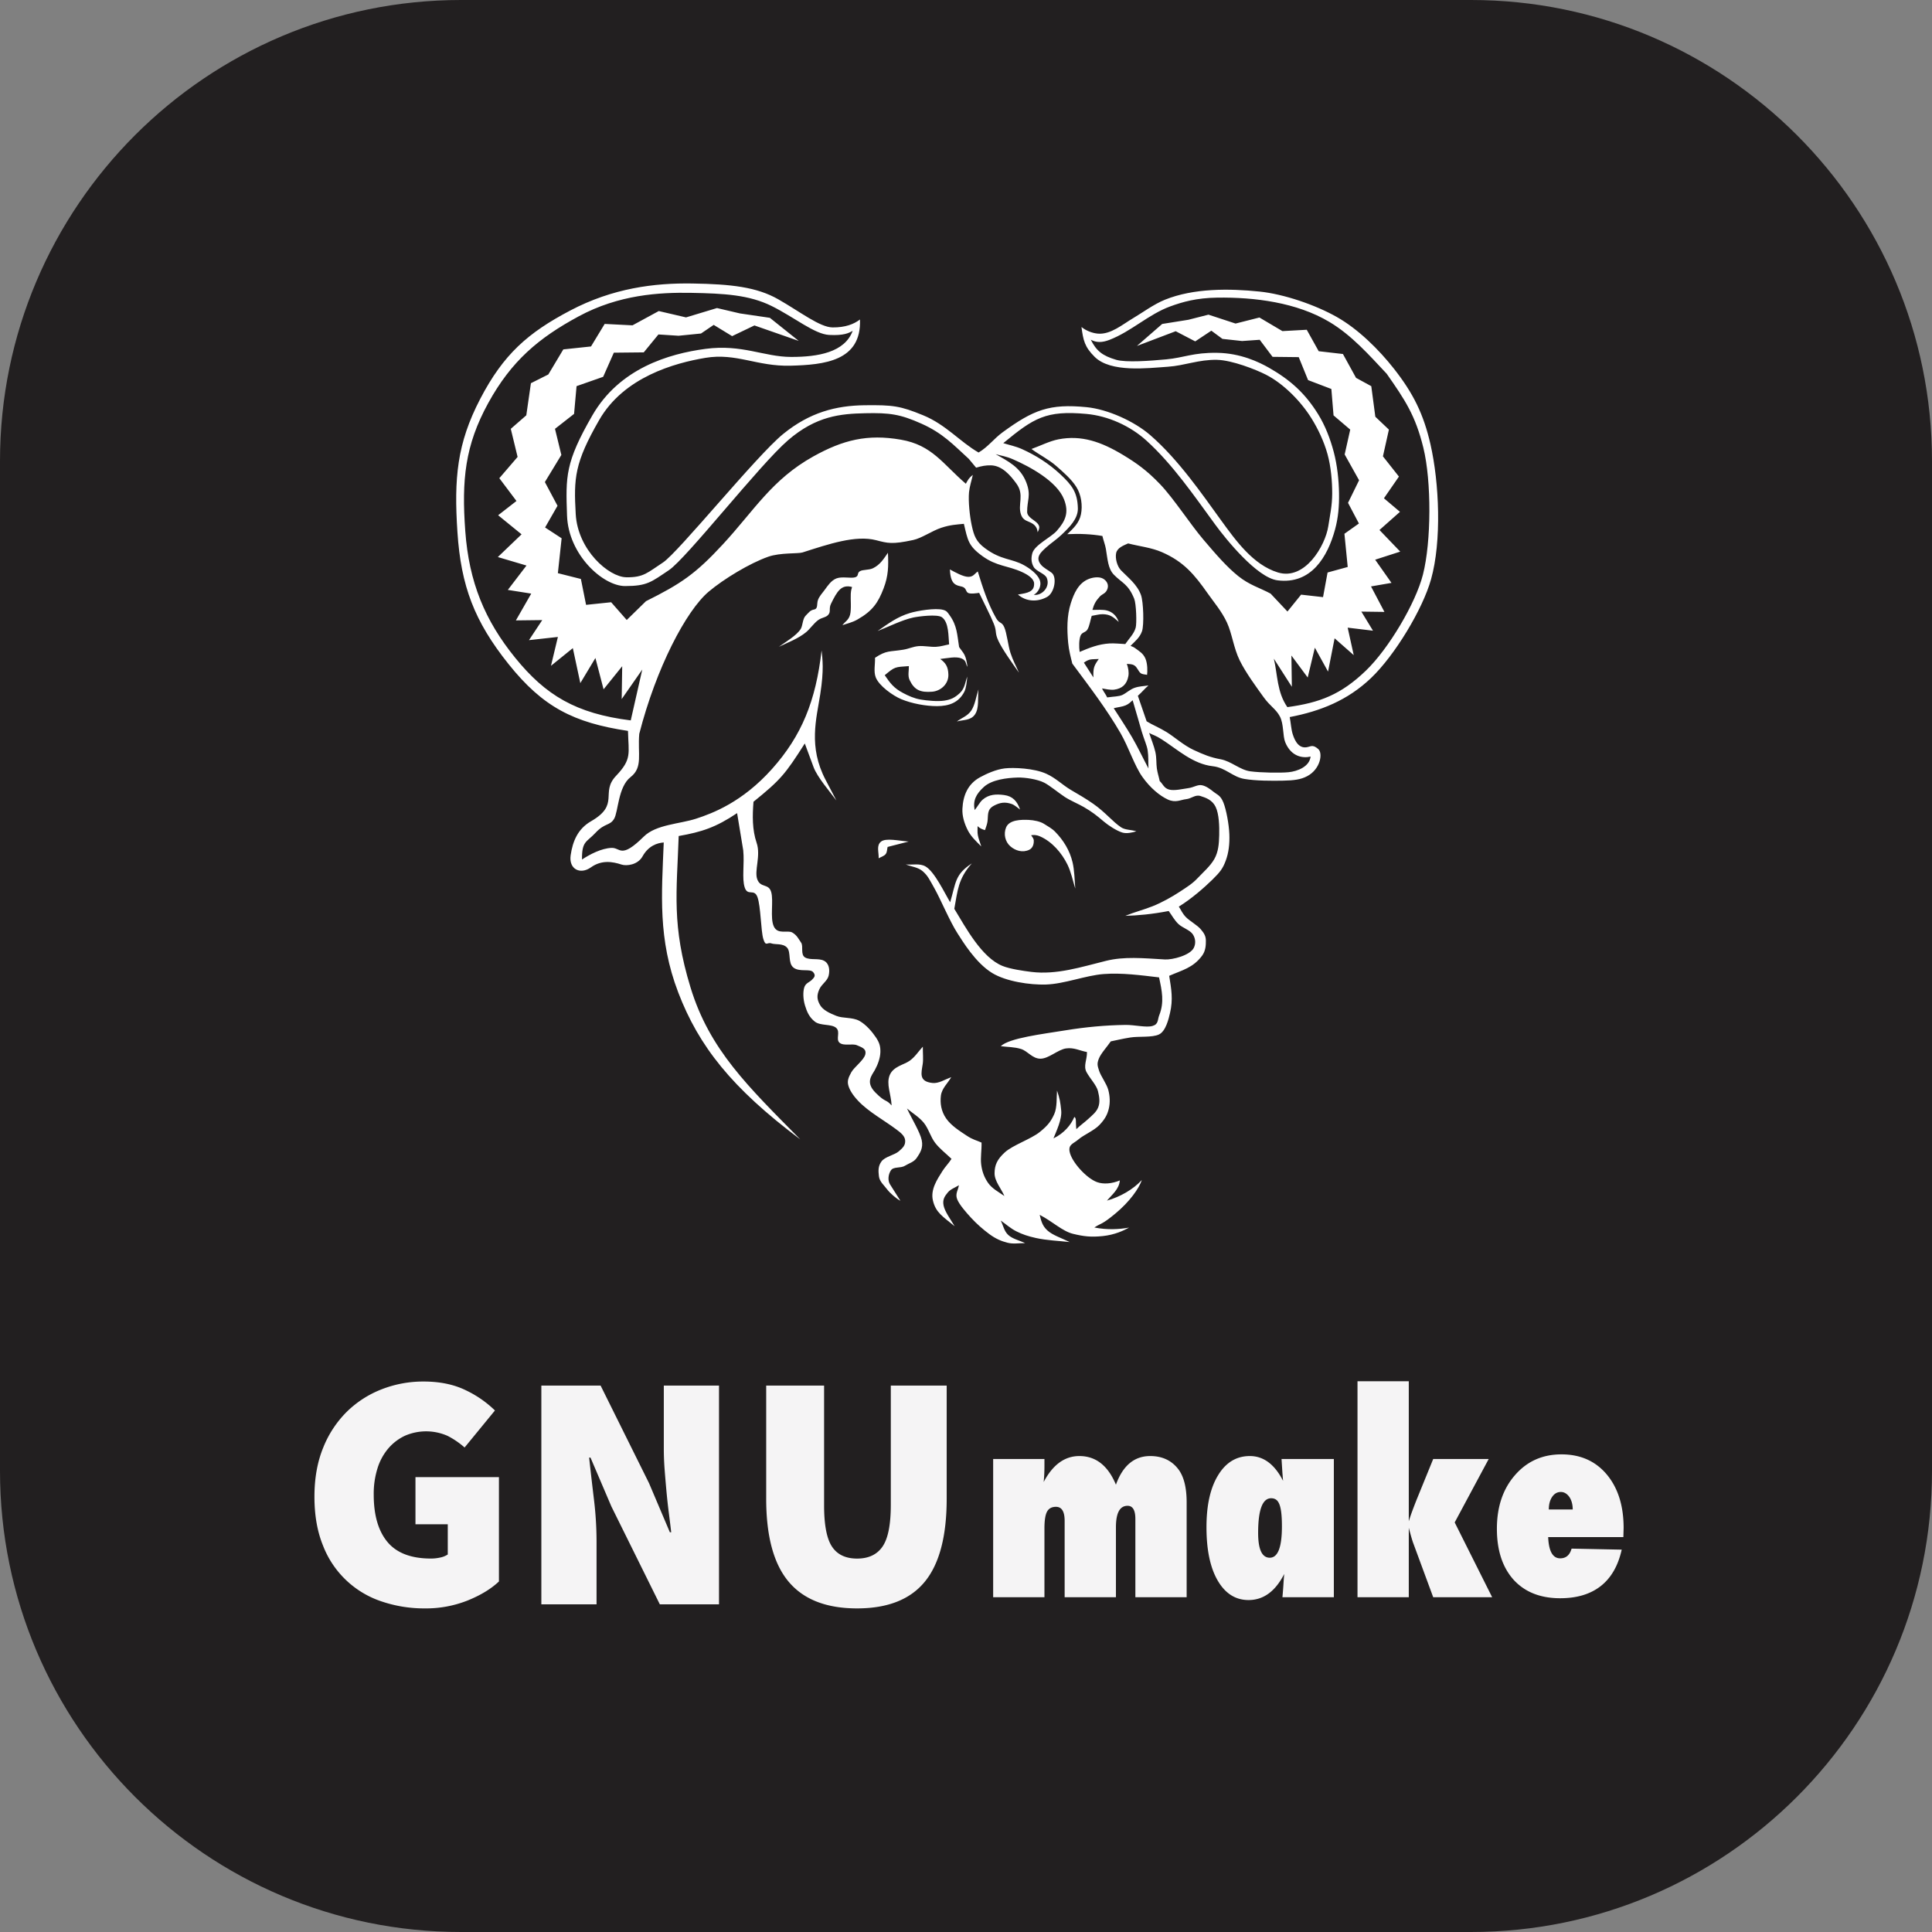 <svg xmlns="http://www.w3.org/2000/svg" xml:space="preserve" style="fill-rule:evenodd;clip-rule:evenodd;stroke-linejoin:round;stroke-miterlimit:2" viewBox="0 0 512 512"><rect x="0" y="0" width="512" height="512" fill="#808080" stroke="none"/><path d="M581 191.18C581 123.747 526.253 69 458.82 69H191.18C123.747 69 69 123.747 69 191.18v267.64C69 526.253 123.747 581 191.18 581h267.64C526.253 581 581 526.253 581 458.82z" style="fill:#221f20" transform="translate(-69 -69)"/><path d="M308.53 149.61a78.8 78.8 0 0 1-25.66-4.11 56.35 56.35 0 0 1-35-33.28q-5.12-12.52-5.11-29.16 0-16.44 5.21-29.17a63 63 0 0 1 14.13-21.45 61.3 61.3 0 0 1 20.75-13.33 67.9 67.9 0 0 1 24.86-4.61q14.43 0 25 5.11a64.3 64.3 0 0 1 17.54 12.13l-18.07 22.05a49.4 49.4 0 0 0-10.12-6.92 31.66 31.66 0 0 0-25.36-.1 29.5 29.5 0 0 0-9.82 7.42A33.5 33.5 0 0 0 280.37 66a50.5 50.5 0 0 0-2.31 15.83q0 18.45 8.22 28.27t25.86 9.82a25.3 25.3 0 0 0 5.51-.6 13 13 0 0 0 4.51-1.81v-18h-19.24V71.43h49.71v62.14q-7 6.62-18.64 11.33a67.2 67.2 0 0 1-25.46 4.71M377.89 147.2V16.9h35.28L442 75l12.42 29.26h.8q-.6-5.2-1.4-11.42t-1.4-12.73-1.1-13-.5-12.53V16.9h32.87v130.3h-35.24l-28.87-58.33-12.42-29.07h-.81q1.22 11.24 2.81 24.46a210 210 0 0 1 1.6 25.26v37.68zM565.92 149.61q-27.46 0-40.8-15.94t-13.33-49.41V16.9h34.48v71.37q0 17.43 4.71 24.55t14.94 7.12q10.22 0 15.13-7.12T586 88.27V16.9h33.28v67.36q0 33.48-13 49.41t-40.36 15.94" style="fill:#fff;fill-opacity:.95;fill-rule:nonzero" transform="matrix(.445 0 0 .445 -24.697 359.666)"/><path d="M524.276 79.932h-28.195V36.901q0-7.242-4.289-7.242-6.399 0-6.399 11.813v38.46h-28.195V37.956q0-7.734-4.781-7.734-3.445 0-4.887 2.636t-1.442 9.246v37.828h-28.195V3.925h28.195v3.937q0 4.64-.421 8.719 7.522-14.274 19.617-14.274 13.57 0 20.109 15.75 5.695-15.75 18.844-15.75 9.913 0 15.469 7.243 4.57 6.046 4.57 18.211zM605.206 79.932H576.94q.352-3.797.562-7.242.212-3.445.422-5.554-7.312 14.343-19.617 14.343-10.687 0-16.945-10.687-6.188-10.617-6.188-29.391 0-18.14 6.399-28.547 6.398-10.547 17.437-10.547 11.32 0 18.282 13.641a73 73 0 0 1-.211-2.461 55 55 0 0 0-.141-1.758l-.281-4.429-.211-3.375h28.758zm-28.547-38.953q0-4.218-.317-7.172-.316-2.952-1.019-4.816t-1.828-2.672-2.743-.808q-7.171 0-7.171 19.054 0 13.641 6.398 13.641 6.68 0 6.68-17.227M659.838 79.932 648.94 50.401q-.774-1.968-2.531-8.648v38.179h-28.196V-38.825h28.196v76.992a107 107 0 0 1 2.004-5.871 328 328 0 0 1 2.285-5.942l9.14-22.429h30.516L671.651 38.8l20.601 41.132z" style="fill:#fff;fill-opacity:.95;fill-rule:nonzero" transform="matrix(.482 0 0 .482 61.773 384.756)"/><path d="m735.917 54.198 27.562.563q-2.954 13.288-11.496 20.004-8.543 6.714-22.324 6.714-16.313 0-25.594-10.125-9.211-10.265-9.211-28.054 0-18.071 9.914-29.461 9.914-11.461 25.594-11.461 15.61 0 24.89 11.039 9.282 11.109 9.282 29.461l-.141 4.992h-41.344q.492 11.672 6.61 11.672 4.78 0 6.258-5.344m.632-21.516q0-2.109-.492-3.867-.492-1.757-1.371-3.023t-2.074-2.004a4.86 4.86 0 0 0-2.602-.738q-2.952 0-4.781 2.707t-1.828 6.925z" style="fill:#fff;fill-opacity:.95;fill-rule:nonzero" transform="matrix(.482 0 0 .482 61.773 384.277)"/><path d="M54.444 145.849c-1.735.118-3.995.896-5.511 3.613-1.237 2.219-4.136 2.573-5.49 2.126-2.255-.745-5.137-1.262-7.928.727s-5.807.485-5.278-3.141 1.838-6.854 5.315-8.854c7.591-4.367 2.315-7.406 6.482-11.789 4.174-4.392 3.252-5.736 3.114-11.7-14.11-2.12-22.108-6.187-31.037-17.344C5.181 88.33 1.719 79.146.793 65.157-.132 51.169.67 42.103 6.714 30.492c6.043-11.611 12.407-17.201 23.434-22.998S51.979.309 61.966.478s16.642.9 22.285 4.119c5.642 3.22 10.804 7.272 14.095 7.301s5.532-.833 7.131-2.059c.427 10.844-9.332 11.785-18.063 12.015-8.731.228-14.096-3.383-22.137-2.04-8.042 1.344-21.208 5.003-27.622 16.167s-6.633 15.111-6.1 24.473c.533 9.363 8.592 16.348 13.14 16.424 4.549.076 5.564-1.241 9.545-3.838 3.982-2.597 24.309-27.76 31.245-33.412s13.781-7.397 21.171-7.488c7.391-.091 9.28.16 15.24 2.603s9.624 6.941 14.429 9.691c2.457-1.446 3.983-3.604 6.236-5.252 8.061-5.891 12.249-7.479 21.83-6.546 5.506.536 12.449 3.681 16.592 7.283 7.377 6.414 13.471 15.344 18.396 22.127 3.834 5.283 8.347 11.604 14.789 13.58 7.034 2.156 12.327-6.954 13.104-12.007.44-2.863 1.015-5.373 1.019-8.524.005-3.152-.317-6.977-1.225-10.261-.909-3.285-2.465-6.553-4.15-9.263-2.742-4.411-7.229-9.026-11.898-11.401-2.62-1.333-8.785-3.755-12.671-3.84-4.761-.104-8.388 1.496-12.79 1.796-5.329.363-14.847 1.561-19.024-2.555-2.658-2.62-2.992-4.368-3.447-7.784 1.175.968 2.817 1.604 4.279 1.728 3.337.282 6.461-2.443 9.154-4.021 2.219-1.301 5.36-3.625 8.274-4.799 7.487-3.019 16.684-2.932 24.588-2.123 6.335.648 14.548 3.466 20.104 6.61 5.583 3.158 10.962 8.483 14.902 13.503 4.957 6.316 7.667 11.735 9.463 19.612 2.295 10.059 2.931 25.171.156 35.09-2.186 7.816-9.446 19.822-15.627 25.708-6.095 5.805-13.133 8.607-21.137 10.14.314 1.615.365 3.122.779 4.446.589 1.88 1.714 3.976 4.026 3.313.921-.264 1.415-.493 2.63.57s.582 5.17-2.836 7.013c-1.733.935-3.562 1.138-6.338 1.194-2.776.055-7.108.067-10.122-.461-3.013-.527-4.814-2.919-8.151-3.293-5.158-.577-9.107-4.303-13.243-6.968-1.726-1.113-2.308-1.124-3.302-1.686.537 1.645 1.254 3.353 1.611 4.934.358 1.582.205 3.047.395 4.312.189 1.265.541 2.248.745 3.274.826.739 1.09 1.863 2.478 2.216s3.564-.196 4.985-.387c1.421-.192 2.373-.966 3.488-.754s2.172 1.01 3.107 1.759 1.738.858 2.495 2.725c.756 1.868 1.45 5.692 1.554 8.248.103 2.556-.183 4.864-.941 6.892-.757 2.028-1.423 2.928-3.474 4.937s-5.392 4.957-8.725 7.011c.613.909.886 1.741 1.843 2.727.957.987 2.952 2.092 3.84 3.133s1.337 1.787 1.35 2.955c.014 1.167-.043 2.683-.991 3.956-2.36 3.168-5.151 3.735-8.545 5.225.571 3.564 1.037 6.11.212 9.669-.337 1.45-1.085 4.738-2.873 5.581-1.789.844-5.239.436-7.423.782-2.184.348-3.406.677-5.108 1.015-1.034 1.496-2.575 3.146-3.103 4.486-.528 1.341-.369 1.821.075 3.19s1.954 3.362 2.382 4.965.511 3.328.112 4.935c-.4 1.608-1.085 2.774-2.454 4.201-1.37 1.428-4.064 2.549-5.406 3.705-1.343 1.158-2.68 1.297-2.314 3.211.504 2.63 4.347 6.895 7.126 7.91 1.666.609 3.903.417 5.926-.437-.137 2.247-2.081 3.761-3.351 5.252 3.439-.983 6.774-2.866 9.081-5.361-.715 2.167-3.177 5.646-6.859 8.702s-3.659 2.43-5.49 3.645c3.34.671 6.445.49 9.032.025-1.418.782-3.742 1.881-6.822 2.205-3.079.323-4.977.094-7.752-.58-2.776-.674-5.309-3.197-8.672-4.936.328 1.248.561 2.748 1.975 4.031s3.554 1.935 5.828 3.045c-2.895-.329-5.937-.428-8.782-1.055-2.107-.465-3.522-.958-5.063-1.721s-2.73-1.877-4.094-2.815c.654 1.249.848 2.718 1.96 3.748s2.922 1.413 4.385 2.121c-1.526-.034-2.994.297-4.576-.101-1.582-.397-3.067-1.023-4.712-2.235-1.646-1.212-3.343-2.705-4.747-4.231s-3.136-3.504-3.66-4.911c-.525-1.407.315-2.392.473-3.586-.969.636-2.161.987-2.906 1.911s-1.405 1.768-1.075 3.379 1.817 3.58 2.868 5.372c-3.137-2.565-4.889-3.552-5.635-6.647-.699-2.897 1.109-5.527 2.483-7.718.682-1.088 1.703-2.1 2.341-3.15-1.417-1.387-3.036-2.579-4.251-4.16-1.214-1.581-1.724-3.721-2.963-5.233-1.24-1.513-2.908-2.471-4.361-3.705 1.277 2.743 3.375 6.107 3.831 8.229.455 2.123-.511 3.422-1.264 4.568-.754 1.145-1.97 1.401-3.123 2.105s-2.947.149-3.635 1.194c-.686 1.045-.871 2.618-.214 3.653l2.694 4.252c-.993-.501-2.703-1.958-3.473-2.992-.771-1.033-1.954-1.988-2.116-3.386-.162-1.397-.241-2.609.665-3.854.905-1.244 3.384-1.661 4.493-2.617 1.11-.957 1.732-1.58 1.669-2.816-.063-1.237-1.271-2.121-2.31-2.901-3.169-2.377-7.236-4.568-9.928-7.434-1.52-1.619-2.25-2.926-2.556-4.043-.305-1.117.018-1.988.773-3.362.756-1.374 3.347-3.208 3.662-4.701s-.994-1.812-2.175-2.339-3.424.27-4.52-.645c-1.095-.916.322-2.84-.913-3.895-1.234-1.055-4.059-.466-5.517-1.601s-2.061-2.544-2.563-4.191-.56-3.451-.219-4.643c.34-1.193 1.363-1.402 1.981-2.02.617-.618 1.152-1.13.33-2.052-.823-.921-3.518.052-5.067-1.131s-.601-4.017-1.697-5.212c-1.095-1.194-3.061-.727-4.098-1.108s-1.444.965-2.08-1.165-.654-8.477-1.51-10.846c-.855-2.369-2.536-.16-3.317-2.515-.78-2.354-.04-6.119-.392-9.675l-1.593-9.675c-5.556 3.733-9.224 4.905-15.194 5.959-.498 14.607-1.87 23.208 3.088 39.413 4.957 16.204 14.99 25.755 28.525 39.474-17.86-13.381-26.387-24.259-31.724-38.194-5.337-13.938-4.312-25.594-3.776-39.015m94.906-5.87c1.374.061 3.044.41 4.008 1.036.966.627 1.99 1.139 2.866 2.031 2.186 2.225 3.825 4.91 4.549 7.994.462 1.966.531 4.488.699 6.797-.661-2.134-1.106-4.359-2.048-6.271-1.486-3.015-4.011-5.957-7.145-7.312-1.035-.448-1.725-.365-2.294-.286.255.427.681.786.7 1.412s-.122 1.851-1.183 2.366c-1.712.83-3.615.246-4.937-.922-1.333-1.178-1.787-3.171-1.089-4.883.831-2.04 4-2.046 5.874-1.962m-17.229-2.904c.173-3.508 1.439-6.467 4.583-8.187 1.625-.889 4.13-2.04 6.432-2.31 2.21-.259 7.588-.07 10.823 1.407 2.484 1.134 4.176 2.899 6.358 4.189 2.18 1.29 3.732 2.155 5.808 3.602 3.188 2.222 5.056 4.668 7.266 6.134 1.063.704 2.558.6 3.969 1.031-1.097.325-2.531.685-3.715.306-1.475-.472-3.539-1.821-4.684-2.788-2.023-1.709-3.072-2.543-5.28-3.832-1.318-.768-3.489-1.673-4.937-2.618-1.45-.944-3.966-3.017-5.358-3.719-1.771-.891-4.959-1.387-6.93-1.329-2.715.079-6.646.527-8.748 2.434-2.087 1.895-2.88 3.562-2.409 6.024.786-.906 1.309-2.044 2.097-2.717 1.632-1.394 3.504-1.461 5.535-1.197 2.281.297 3.43 1.615 4.184 3.781-.508-.373-1.44-1.191-2.176-1.445-1.728-.596-3.034-.412-4.652.456-1.91 1.025-1.391 2.541-1.666 4.228-.126.778-.42 1.405-.629 2.108-.719-.19-1.383-.489-1.927-1.028.023.788-.092 1.477.07 2.363.16.886.592 1.939.888 2.908-1.331-1.33-2.692-2.569-3.551-4.287-.86-1.719-1.443-3.627-1.351-5.514m2.302-25.534c.981-1.455 1.268-3.687 1.873-5.502-.242 2.299.223 4.827-.9 6.492s-3.093 1.373-4.726 1.857c1.27-.969 2.772-1.391 3.753-2.847m-23.475 34.087c1.259-1.02 4.657-.205 7.198-.023l-5.479 1.403c-.17.622-.093 1.334-.51 1.864s-1.21.726-1.815 1.089c.06-1.633-.653-3.315.606-4.333m17.906-70.792c1.517.817 3.443 1.897 4.782 1.93 1.34.034 1.691-.876 2.479-1.401 1.24 4.043 2.663 8.486 4.774 12.154.884 1.537 1.448.822 2.121 2.367.671 1.544.97 4.686 1.607 6.659.638 1.973 1.47 3.425 2.205 5.138-1.866-2.645-4.278-6.017-5.318-8.218-1.039-2.2-.374-2.392-1.216-4.487-.841-2.096-2.542-5.363-3.814-8.044-.91.121-2.037.286-2.729.073-.692-.214-.554-.95-1.18-1.425s-1.678-.292-2.555-1.051-1.076-2.317-1.156-3.695m-8.167 19.949c1.427-.125 3.2.258 4.537.182s2.291-.423 3.437-.634c-.213-2.014-.011-5.714-1.87-7.058-1.201-.868-6.132-.214-7.449.07-2.964.639-6.416 2.408-9.283 3.514 2.748-1.919 5.121-3.698 8.416-4.688 1.981-.596 6.603-1.37 8.647-.818.933.252 1.122.638 1.688 1.429 1.946 2.717 1.94 5.065 2.445 8.229.496.774 1.025 1.289 1.427 2.087.401.798.629 2.053.741 3.079-.509-.739-.198-1.665-1.608-2.214-1.412-.55-3.572-.037-5.474.162 1.386 1 2.075 1.963 2.128 4.078.062 2.482-2.04 4.269-4.234 4.439-3.047.237-4.618-.433-5.85-3.037-.54-1.14-.149-2.512-.194-3.624-3.661.254-3.601.135-6.276 2.366 1.454 2.131 2.37 3.356 4.773 4.63 1.348.716 2.874 1.411 4.544 1.695 1.671.285 4.411.559 6.166.29s2.749-.77 4.05-1.974c1.302-1.203 1.421-2.926 1.929-4.289-.115 1.312-.266 2.981-.752 3.932-1.481 2.891-4.041 3.748-7.099 3.758-2.934.009-6.564-.668-9.294-1.8-2.183-.904-5.801-3.466-6.66-5.692-.587-1.521-.122-3.387-.184-5.08 3.023-2.01 3.771-1.516 7.347-2.104 1.495-.246 2.524-.802 3.952-.928m-17.605-13.612c.085-1.204.218-1.178.327-1.768-2.753-.736-3.857 1.05-5.472 4.368-.604 1.241-.006 1.98-.654 2.797-.647.817-1.69.703-2.742 1.487-1.051.785-2.093 2.287-3.075 3.099-2.017 1.667-4.744 2.685-7.083 3.807 1.598-1.179 4.698-2.966 5.701-4.679.532-.908.453-2.62 1.281-3.436.828-.817 1.118-1.382 2.187-1.59s.639-1.448.984-2.432c.344-.985 1.031-1.685 1.762-2.668s1.653-2.462 3.095-2.998c1.443-.537 3.693.044 4.786-.265 1.091-.309.464-1.103 1.258-1.58s2.338-.266 3.399-.776c1.88-.904 2.78-2.413 3.911-4.029.164 3.478.124 5.982-1.126 9.254-1.408 3.683-2.834 5.852-6.829 8.117-1.377.78-2.746 1.051-3.887 1.46.665-.907 1.617-1.301 1.996-2.722.378-1.422.096-4.241.181-5.446m64.495 16.959c-1.899.123-2.35-.127-3.869.945l2.47 3.846c-.073-2.53.174-3.038 1.399-4.791m-4.976-1.839c2.63-1.121 4.922-2.027 7.784-2.206 1.147-.072 2.928.105 4.087.158.987-1.453 2.244-2.599 2.705-4.257.306-1.1.155-6.205-.385-7.531-1.574-3.857-3.104-4.02-5.27-6.229-1.571-1.603-1.634-4.043-2.104-6.777-.172-1.004-.665-2.275-.896-3.312q-4.248-.716-9.134-.471c1.58-1.515 3.107-2.899 3.56-5.174.452-2.274.084-5.07-1.209-7.11s-3.358-3.816-5.254-5.478-4.614-3.033-6.411-4.392c2.337-.837 4.723-2.066 7.012-2.51 5.964-1.157 11.102.612 16.854 4.09 3.344 2.022 6.11 3.944 9.606 7.604 3.495 3.659 7.83 10.372 11.214 14.353s6.116 7.129 9.068 9.504 5.625 3.05 8.437 4.576l4.382 4.653 3.547-4.388 5.707.645 1.179-6.406 5.238-1.435-.854-8.635 3.766-2.673-2.831-5.373 2.876-5.871-3.749-6.71 1.445-6.462-4.34-3.699-.567-6.867-6.055-2.31-2.429-5.973-6.808-.077-3.339-4.435-4.583.321-5.109-.556-2.889-2.133-4.193 2.784-5.074-2.646-10.086 3.829 6.575-5.718 6.812-1.088 5.218-1.33 7.048 2.314 6.203-1.571 5.981 3.536 6.329-.35 3.11 5.579 6.302.727 3.409 6.203 3.964 2.164 1.052 7.946 3.53 3.348-1.552 6.953 4.159 5.265-3.9 5.641 4.17 3.527-5.33 4.724 5.398 5.622-6.519 2.102 4.246 6.03-5.325.919 3.492 6.63-6.001-.08 3.023 4.966-6.583-.792 1.575 7.145-4.975-4.377-1.704 8.659-3.433-6.217-1.86 7.755-4.238-5.719.116 8.132-4.684-7.311c.988 4.148.79 8.691 3.515 12.602 8.442-1.143 13.96-3.27 20.428-9.494 5.891-5.668 12.932-17.487 14.838-24.983 2.176-8.554 2.243-24.286.1-32.995-2.062-8.385-4.743-12.39-9.532-19.232-4.577-4.862-9.079-9.998-14.889-13.465-8.528-5.089-19.463-6.461-29.183-6.329-5.381.074-8.987 1.107-12.204 2.278-5.627 2.046-10.127 6.509-15.847 8.715-1.866.718-3.361.741-4.83-.044 1.438 2.878 3.003 4.169 6.591 5.217 2.595.757 8.788.278 13.051-.115 4.577-.423 6.964-1.784 13.192-1.698 6.083.083 10.903 2.394 13.539 3.901 5.437 3.109 9.337 6.558 12.725 12.022 1.861 3.001 3.164 6.386 4.082 9.84.918 3.455 1.32 7.324 1.379 10.706s-.2 6.401-1.027 9.444c-1.935 7.125-6.203 14.376-14.971 13.256-5.366-.686-13.455-10.757-16.164-14.452-5.466-7.457-11.09-15.709-17.959-21.919-4.187-3.785-9.921-6.39-15.552-6.905-10.563-.967-13.696 1.04-21.647 7.594 1.618.515 3.197.8 4.854 1.547 3.679 1.658 7.044 3.8 9.979 6.549 3.076 2.88 4.455 4.703 4.565 8.828.072 2.739-2.181 4.935-4.247 6.91-1.264 1.21-2.936 2.318-3.96 3.257-1.356 1.246-3.036 2.609-1.332 4.594.641.746 1.754 1.309 2.693 2.005 1.489 1.106.807 5.215-1.155 6.305-2.512 1.394-5.512 1.238-7.583-.627 2.614-.391 4.274-.738 4.206-2.876-.039-1.24-1.615-2.27-3.161-2.975-3.73-1.7-6.547-1.449-10.259-4.12-3.749-2.699-3.832-4.177-4.845-8.414-1.808.189-3.473.231-5.89 1.031s-5.088 2.705-7.283 3.176c-5.527 1.19-6.628.837-9.653.054-5.325-1.378-12.259.982-19.147 3.185-1.146.366-5.778.012-8.896 1.107-4.817 1.689-11.574 5.782-15.477 9.069-5.914 4.981-13.686 19.887-18.077 36.997-.461 5.201 1.018 8.706-2.259 11.246-3.276 2.541-3.185 9.049-4.296 10.874s-2.397 1.019-4.789 3.582-3.609 2.135-3.548 6.982c2.061-1.355 5.065-2.93 7.703-3.025 2.337-.085 2.362 2.991 8.359-2.937 3.207-3.172 9.369-3.269 13.644-4.668s11.98-4.282 19.696-12.908c7.716-8.627 11.409-17.709 12.905-30.838.238 2.327.652 4.953-.345 11.374s-3.145 13.634 1.381 22.273l2.82 5.383c-1.679-2.292-4.958-6.029-5.946-8.692l-2.277-6.144c-5.095 8-6.266 9.43-13.343 15.161-.282 3.556-.351 7.264.811 10.666 1.162 3.401-.69 7.323.194 9.563s2.929.965 3.596 3.234c.668 2.268-.348 6.752.687 8.963s3.576.869 4.807 1.583c1.232.715 1.634 1.694 2.293 2.633.658.939-.258 3.159 1.082 3.88 1.338.721 3.427.11 4.82.802s1.605 2.356 1.271 3.846-1.823 2.175-2.477 3.69-.58 2.571.205 3.963 2.524 2.159 4.257 2.862c1.732.702 4.167.308 5.955 1.279 1.789.972 3.396 2.907 4.34 4.314s1.207 2.399 1.158 3.879c-.048 1.478-.648 3.182-1.438 4.61s-2.531 3.168.188 5.896 2.62 1.551 4.178 3.321c-.17-3.061-1.435-5.555-.51-7.859s3.702-2.705 5.166-3.742 2.307-2.461 3.461-3.691c-.017 1.583.153 3.285-.027 4.477-.367 2.424-1.082 4.576 2.53 4.965 1.627.174 3.172-.881 4.884-1.514-.897 1.606-2.457 2.898-2.691 4.82-.235 1.922.047 4.033 1.378 5.94 1.331 1.906 3.629 3.322 5.313 4.442s2.586 1.211 3.88 1.817c.063 1.889-.309 3.889-.093 5.669.215 1.779.776 3.354 1.805 4.825s2.681 2.316 4.236 3.404c-.853-1.986-2.582-3.869-2.559-5.956s.649-3.566 2.685-5.418 6.801-3.458 9.048-5.259 2.972-2.904 3.779-4.653.582-4.565.731-6.137c.74 2.202.846 2.886 1.086 5.19s-1.343 5.535-2.013 7.241c2.779-1.343 4.544-3.489 5.434-5.586.596.353.296 1.323.515 3.19.991-.986 2.117-1.744 3.114-2.675.998-.929 2.092-1.747 2.587-3.044.494-1.298.292-2.678-.076-4.186-.369-1.508-2.054-3.256-2.961-4.905s.16-3.268.099-5.255c-1.816-.311-3.357-1.236-5.444-.936-2.088.3-4.479 2.643-6.612 2.67s-3.331-1.971-5.08-2.521-3.519-.489-5.278-.733c2.228-2.134 10.874-3.151 16.787-4.115 5.204-.849 10.368-1.339 15.64-1.413 2.355-.034 5.381.744 7.016.274 1.636-.469 1.287-1.583 1.772-2.798 1.358-3.395.689-6.418-.05-9.837-4.733-.555-9.665-1.234-14.434-.868-4.662.359-10.183 2.575-14.992 2.725-4.181.13-10.373-.801-13.963-2.989-4.387-2.674-7.782-8.418-8.987-10.262-1.962-3.003-4.438-8.896-5.944-11.59-1.505-2.695-1.837-3.448-3.09-4.573-1.253-1.124-2.969-1.211-4.453-1.817 1.711.175 3.579-.367 5.133.524 2.335 1.34 4.949 6.893 6.401 9.309 1.54-5.16 1.181-7.189 5.635-10.099-3.59 4.024-3.679 7.071-4.554 11.808 2.985 4.9 7.135 12.704 12.565 14.869 1.962.783 5.33 1.274 7.451 1.536 6.6.817 12.965-1.274 19.447-2.875 4.738-1.17 9.546-.698 15.308-.36 1.956.115 6.569-1.062 7.524-3.041.516-1.067.478-2.35-.263-3.488-.742-1.137-2.717-1.688-3.776-2.712s-1.668-2.239-2.502-3.359c-4.401.844-8.021 1.169-11.288 1.258 2.343-.966 4.591-1.516 7.03-2.47s5.208-2.52 7.176-3.819 3.225-2.053 4.649-3.565 3.249-3.072 4.299-4.921 1.212-3.918 1.271-6.206-.04-5.5-.923-7.343c-.881-1.843-2.582-2.403-3.948-2.839s-2.302.667-3.723.816c-1.422.149-2.75 1.045-4.805.078-2.056-.966-4.493-2.934-6.571-5.855s-3.564-7.695-5.682-11.368c-3.651-6.331-8.202-12.245-12.553-18.112-.358-1.447-.897-3.446-1.076-5.408-.312-3.42-.371-6.972.69-10.306.814-2.554 1.997-5.252 4.671-6.299 1.07-.419 2.423-.586 3.38-.231.957.354 1.895 1.434 1.519 2.681-.413 1.372-1.363 1.409-2.009 2.102-1.096 1.175-1.535 2.037-1.949 3.502 1.185-.02 2.786-.11 3.759.146 1.269.334 2.451 1.176 3.096 2.975-1.515-1.344-2.268-1.96-4.159-2.008-.866-.022-1.919.288-2.878.433-.358 1.165-.568 2.594-1.074 3.496-.506.901-1.491.685-1.861 1.739-.369 1.051-.391 2.764-.204 4.147m13.237-1.58c.58.229.801.279 1.536.839s1.749 1.117 2.331 2.453c.583 1.337.556 3.404.432 4.246-.511-.15-1.208-.048-1.738-.502-.529-.453-.844-1.479-1.523-1.919-.679-.438-1.245-.342-1.995-.438.385 1.097.573 2.194.394 3.189-.389 2.17-1.665 3.27-3.732 3.53-.902.113-2.335-.184-3.12-.327.364.813.981 1.525 1.345 2.338 1.747-.253 3.042-.217 3.981-.656s1.947-1.424 3.153-1.841 2.281-.41 3.6-.616c-1.039.895-1.721 1.791-2.759 2.687l2.284 6.637c1.614 1.01 3.128 1.542 5.161 2.788 2.035 1.247 4.474 3.478 7.123 4.694 2.65 1.217 4.227 1.879 6.996 2.401 2.767.522 4.97 2.764 7.693 3.128 2.724.365 7.812.438 9.911.233 2.383-.232 5.479-1.462 5.757-4.075-1.998.493-5.05.05-6.591-3.71-.684-1.669-.349-4.74-1.396-6.715s-2.505-2.608-4.249-5.041-4.595-6.271-6.196-9.53c-1.6-3.26-1.976-6.952-3.33-9.872s-3.395-5.279-4.978-7.53c-3.455-4.92-6.241-8.282-11.933-10.763-2.738-1.194-5.855-1.512-8.782-2.268-1.191.534-2.825 1.123-3.115 2.516s.267 3.451 1.278 4.497c1.693 1.748 4.2 3.638 5.186 6.418.633 1.783.817 7.762.268 9.384-.569 1.685-1.892 2.703-2.992 3.825m.551 14.151c-.529.457-.932.925-1.783 1.304-.849.379-2.01.477-3.138.758 1.582 2.462 3.243 4.949 4.758 7.538 1.516 2.587 2.829 5.421 4.276 8.131-.068-1.553.023-3.209-.203-4.661-.225-1.451-.883-2.721-1.535-4.899s-1.452-5.142-2.375-8.171M133.841 54.74c-.223 2.421.186 6.207.688 8.577.601 2.838 1.179 4.31 3.482 6.02 4.218 3.131 6.91 2.603 10.154 4.418 1.544.864 3.5 2.312 4.071 3.843s-.377 3.193-1.548 3.846c2.048.305 4.344-2.003 3.386-4.373-.472-1.167-2.718-1.686-3.407-2.863-.687-1.176-.686-2.388-.362-3.583.585-2.154 4.847-4.111 6.353-5.814 2.317-2.62 3.207-4.811 1.894-8.186-1.843-4.74-8.963-8.544-13.225-10.404-1.952-.852-3.046-.912-4.568-1.368 3.116 1.826 6.402 3.281 7.978 7.363 1.317 3.41.177 4.695.221 7.664.02 1.376 1.833 2.064 2.637 2.934.701.756.644 1.317.085 2.361-.062-.941-.464-1.644-1.187-2.156-1.193-.845-2.478-.663-3.114-2.398-.965-2.636.949-5.133-1.203-8.093-1.609-2.215-3.749-4.694-6.636-4.759-1.366-.031-2.394.176-3.853.607l-1.946-2.341-.045-.031c-3.958-3.612-6.666-6.589-12.218-9.072-5.553-2.482-8.289-2.858-14.655-2.716s-12.684.673-20.057 7.032c-7.373 6.358-26.376 30.706-30.984 33.788s-5.629 4.125-11.387 4.127-14.745-8.144-15.097-18.322c-.352-10.18-.494-13.798 6.582-26.06 7.076-12.264 19.896-16.029 29.407-17.3s15.227 2.078 22.263 2.094c7.035.016 13.988-1.198 16.038-6.794-1.003.598-2.348 1.271-6.128 1.073s-9.023-4.575-14.921-7.508S70.08 3.07 61.663 2.911s-18.92.484-29.325 6.101S14.83 20.589 8.795 31.583s-6.937 19.97-5.964 33.282S7.91 88.076 15.815 97.819s15.805 14.51 30.05 16.282l2.999-13.227-5.354 7.682.133-8.545-4.843 6.009-2.124-8.149-3.923 6.534-1.948-9.099-5.685 4.598 1.799-7.508-7.522.833 3.455-5.218-6.859.083 3.991-6.967-6.085-.966 4.852-6.337-7.451-2.208 6.169-5.908-6.091-4.963 4.764-3.706-4.455-5.928 4.752-5.532-1.773-7.306 4.035-3.517 1.201-8.349 4.529-2.275 3.896-6.517 7.202-.765 3.554-5.862 7.233.368 6.836-3.715 7.089 1.651 8.052-2.432 5.964 1.397 7.783 1.144 7.515 6.009-11.527-4.024-5.798 2.78-4.793-2.925-3.299 2.242-5.839.584-5.236-.338-3.817 4.66-7.781.08-2.776 6.277-6.918 2.427-.647 7.216-4.962 3.886 1.653 6.79-4.284 7.052 3.286 6.168-3.234 5.646 4.303 2.808-.976 9.074 5.986 1.508 1.348 6.731 6.522-.678 4.052 4.612 5.008-4.89c9.13-4.553 12.89-7.099 20.006-14.795 8.099-8.761 12.742-16.861 23.531-22.859 7.738-4.302 14.05-5.851 22.743-4.349 8.161 1.41 10.894 6.306 16.905 11.463.637-1.153.766-1.459 1.816-2.308-.33 1.497-.853 3.051-.986 4.492" style="fill:#fff;fill-rule:nonzero" transform="translate(120.418 74.644)scale(1.019)"/></svg>
